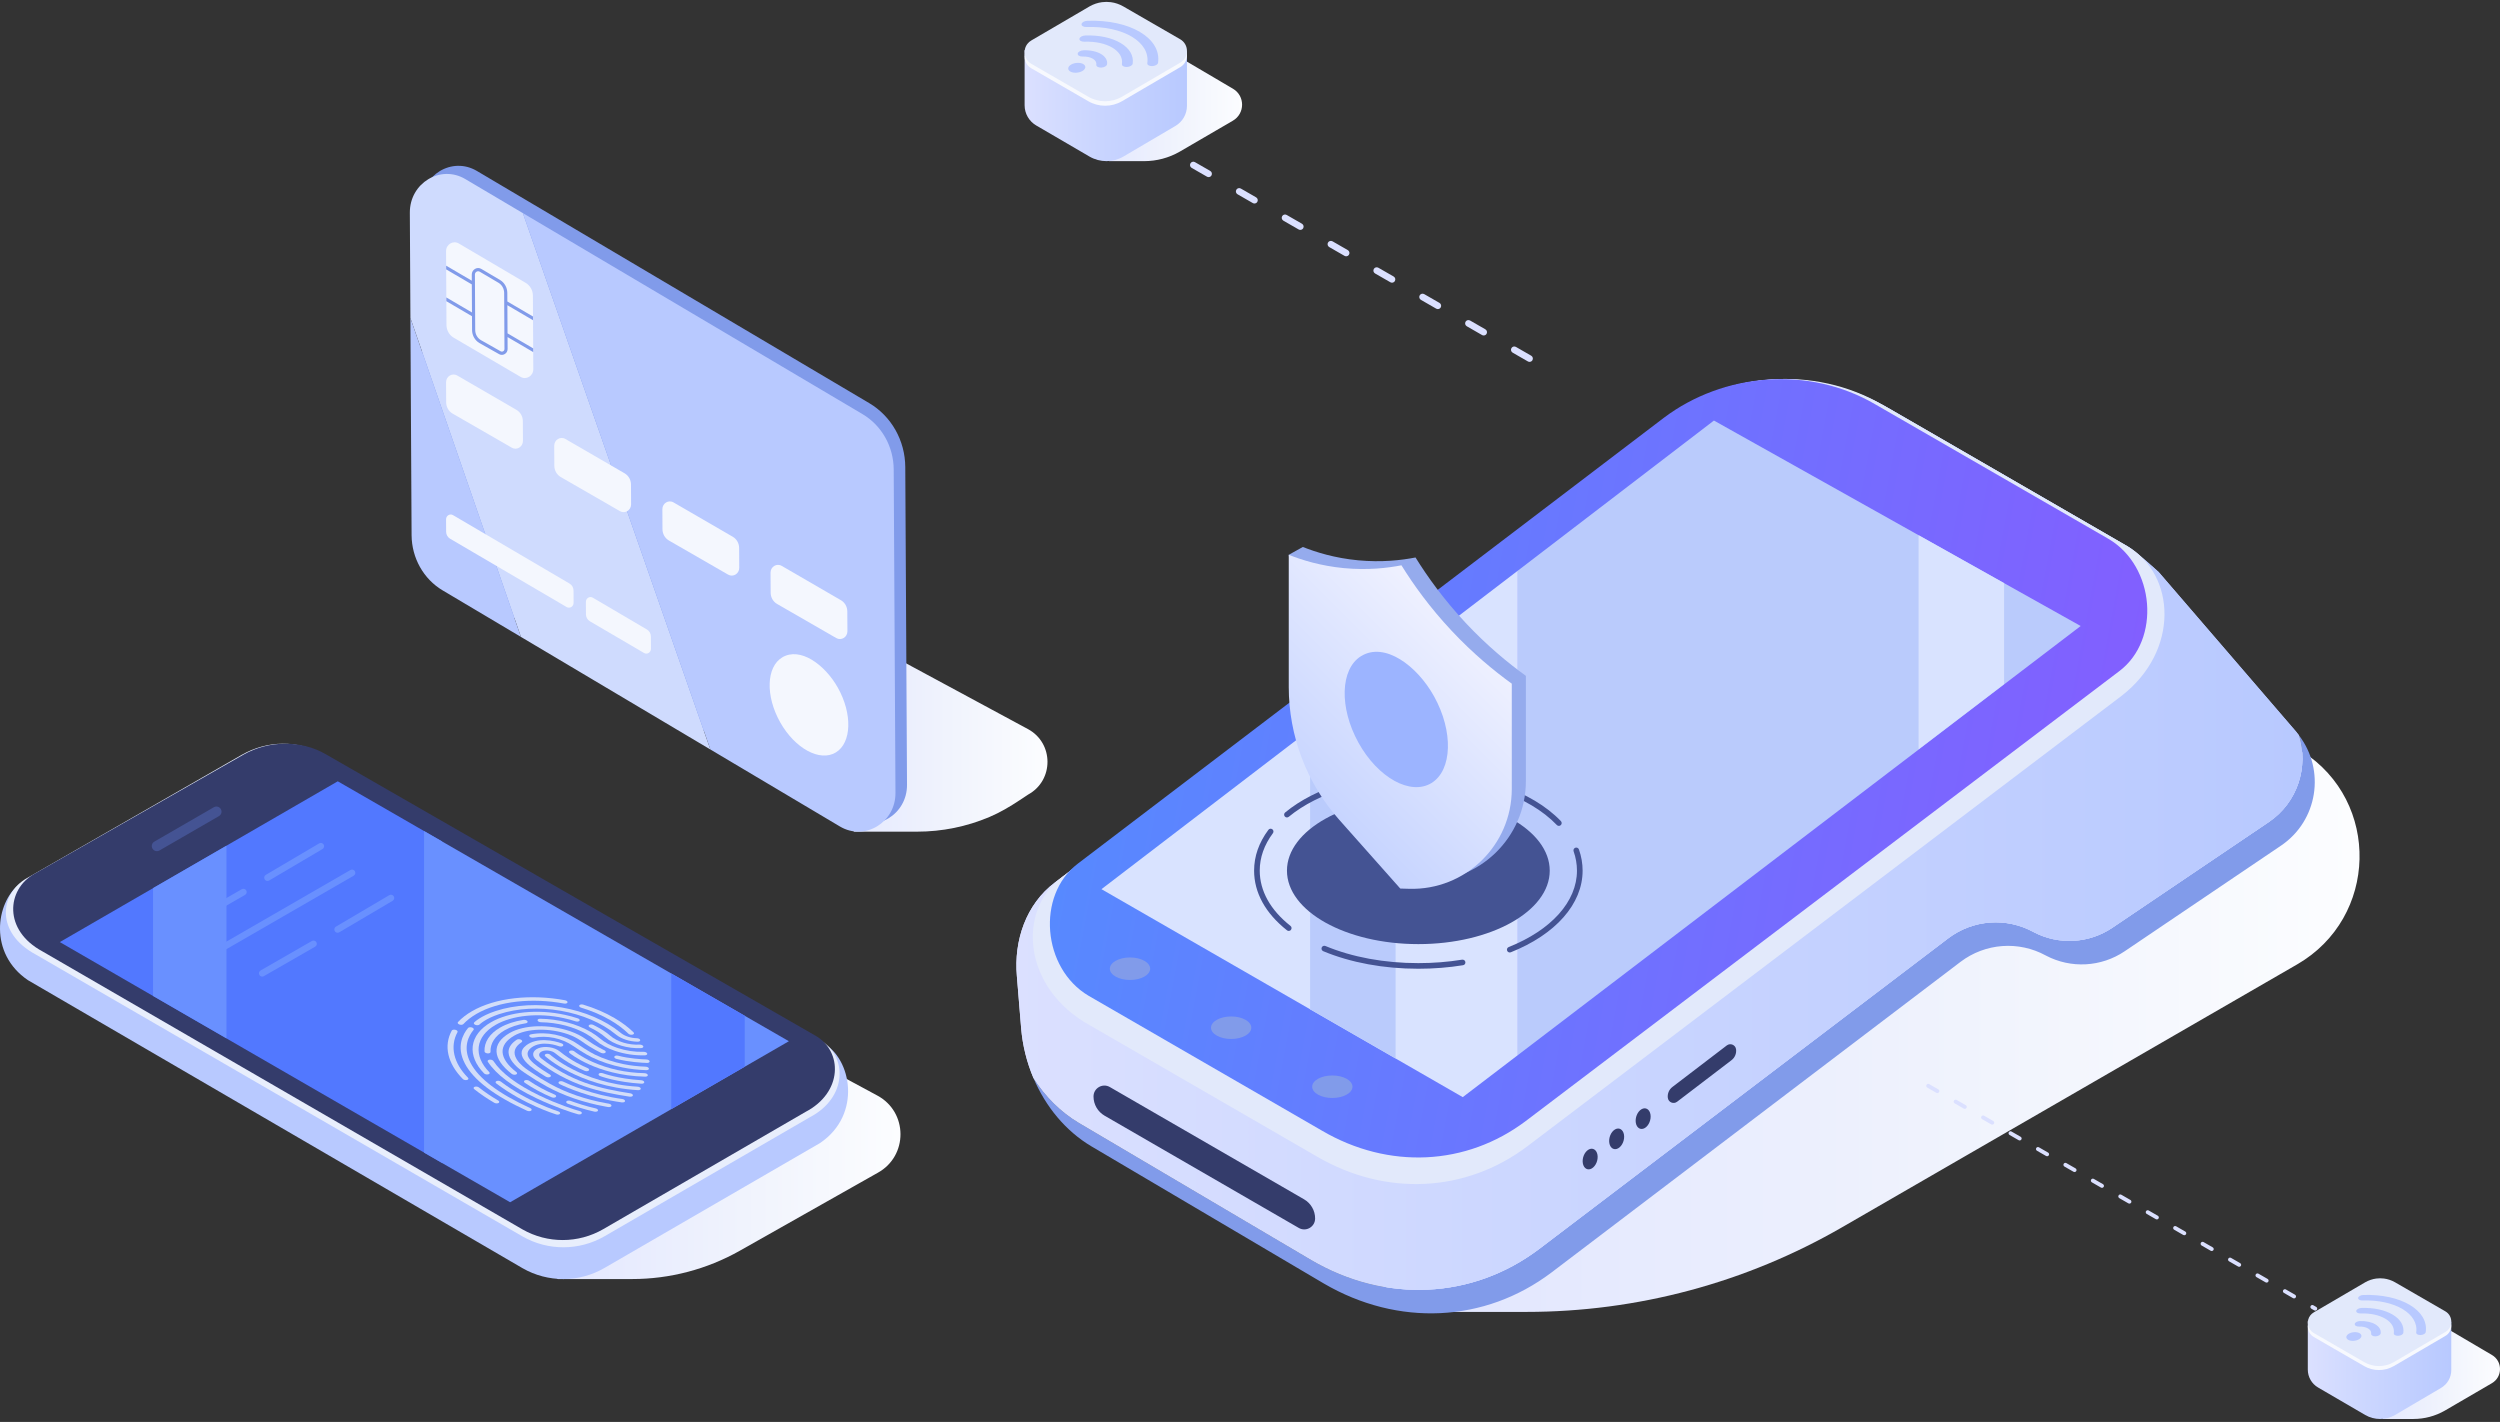 <svg width="538" height="306" viewBox="0 0 538 306" fill="none" xmlns="http://www.w3.org/2000/svg">
<rect x="0" y="0" width="538" height="306" fill="#333333" stroke="none"/>
<path d="M494.351 207.534L396.407 264.113C375.755 276.043 352.329 282.323 328.483 282.323H306.942L264.944 257.092C241.542 243.93 278.928 249.16 278.928 230.189C278.928 188.943 319.262 154.764 402.054 154.764C450.083 154.764 467.997 144.2 495.432 161.703C512.377 172.507 511.749 197.484 494.351 207.534Z" fill="url(#paint0_linear)"/>
<path d="M494.715 158.215C496.852 164.965 494.501 172.677 488.22 176.919L454.576 199.648C449.528 203.059 443.012 203.416 437.623 200.57C431.765 197.357 424.568 197.892 419.248 201.934L331.201 268.799C316.882 279.596 298.21 280.49 282.225 271.142L232.19 241.617C228.256 239.274 224.919 235.923 222.376 231.942C224.994 238.151 229.337 243.397 234.844 246.676L284.876 276.204C300.861 285.552 319.529 284.658 333.852 273.861L421.898 206.996C427.219 202.955 434.415 202.42 440.273 205.633C445.662 208.478 452.178 208.121 457.23 204.711L490.874 181.979C498.811 176.615 500.477 165.711 494.715 158.215Z" fill="#819BEA"/>
<path d="M232.191 241.617L282.223 271.145C298.208 280.493 316.877 279.598 331.199 268.802L419.246 201.937C424.566 197.895 431.763 197.36 437.621 200.573C443.009 203.418 449.526 203.062 454.574 199.651L488.218 176.922C494.498 172.68 496.85 164.967 494.712 158.218C494.523 157.971 494.35 157.718 494.144 157.48L464.57 123.128C464.57 123.128 459.628 118.615 457.864 117.583L406.8 88.058C390.815 78.71 372.144 79.604 357.821 90.401L226.994 189.927C220.791 194.603 218.165 202.411 218.829 210.044L219.748 221.244C220.058 224.99 220.972 228.603 222.379 231.942C224.923 235.923 228.259 239.274 232.191 241.617Z" fill="url(#paint1_linear)"/>
<path d="M232.191 241.617L282.223 271.145C298.208 280.493 316.877 279.598 331.199 268.802L419.246 201.937C424.566 197.895 431.763 197.36 437.621 200.573C443.009 203.418 449.526 203.062 454.574 199.651L488.218 176.922C494.498 172.68 496.85 164.967 494.712 158.218C494.523 157.971 494.35 157.718 494.144 157.48L464.57 123.128C464.57 123.128 459.628 118.615 457.864 117.583L406.8 88.058C390.815 78.71 372.144 79.604 357.821 90.401L226.994 189.927C220.791 194.603 218.165 202.411 218.829 210.044L219.748 221.244C220.058 224.99 220.972 228.603 222.379 231.942C224.923 235.923 228.259 239.274 232.191 241.617Z" fill="url(#paint2_linear)"/>
<path d="M405.156 87.138C390.375 78.496 371.413 80.161 358.172 90.143L228.223 189.014C219.004 196.029 220.005 212.615 234.553 220.649L283.375 248.869C298.155 257.511 315.416 256.683 328.655 246.701L456.566 149.745C469.135 139.997 468.18 123.671 457.866 117.578L405.156 87.138Z" fill="#E2E9FB"/>
<path d="M403.543 87.004C389.232 78.635 370.873 80.246 358.052 89.915L231.919 185.878C222.994 192.671 224.286 208.387 234.257 214.286L284.517 243.334C298.825 251.7 315.537 250.902 328.356 241.235L456.097 144.409C465.044 137.623 463.757 121.882 453.773 115.981L403.543 87.004Z" fill="url(#paint3_linear)"/>
<path d="M280.629 258.088L238.839 233.932C237.278 233.029 235.324 234.157 235.324 235.962C235.324 237.669 236.232 239.243 237.709 240.097L279.499 264.253C281.06 265.155 283.013 264.028 283.013 262.222C283.016 260.516 282.105 258.941 280.629 258.088Z" fill="#343C6B"/>
<path d="M238.842 208.467C238.842 209.806 240.782 210.89 243.177 210.89C245.572 210.89 247.512 209.806 247.512 208.467C247.512 207.128 245.572 206.044 243.177 206.044C240.782 206.044 238.842 207.128 238.842 208.467Z" fill="#819BEA"/>
<path d="M260.61 221.165C260.61 222.504 262.55 223.588 264.945 223.588C267.341 223.588 269.281 222.504 269.281 221.165C269.281 219.826 267.341 218.742 264.945 218.742C262.55 218.742 260.61 219.829 260.61 221.165Z" fill="#819BEA"/>
<path d="M282.38 233.863C282.38 235.202 284.32 236.286 286.715 236.286C289.11 236.286 291.05 235.202 291.05 233.863C291.05 232.524 289.11 231.44 286.715 231.44C284.322 231.44 282.38 232.527 282.38 233.863Z" fill="#819BEA"/>
<path d="M359.906 233.912L371.614 224.97C372.382 224.391 373.488 224.863 373.603 225.818C373.713 226.721 373.334 227.613 372.61 228.159L360.902 237.101C360.134 237.679 359.028 237.208 358.913 236.253C358.803 235.35 359.182 234.458 359.906 233.912Z" fill="#343C6B"/>
<path d="M346.328 245.999C346.525 247.115 347.389 247.609 348.259 247.102C349.129 246.594 349.675 245.277 349.477 244.16C349.28 243.044 348.416 242.55 347.546 243.057C346.676 243.565 346.133 244.882 346.328 245.999Z" fill="#343C6B"/>
<path d="M352.03 241.65C352.227 242.766 353.091 243.26 353.961 242.753C354.831 242.245 355.377 240.928 355.179 239.811C354.982 238.695 354.118 238.201 353.248 238.708C352.381 239.216 351.835 240.533 352.03 241.65Z" fill="#343C6B"/>
<path d="M340.626 250.345C340.824 251.461 341.688 251.955 342.558 251.447C343.428 250.94 343.974 249.623 343.776 248.506C343.579 247.39 342.714 246.896 341.845 247.403C340.975 247.914 340.429 249.228 340.626 250.345Z" fill="#343C6B"/>
<path d="M326.632 122.81V227.067L406.365 166.276L424.759 152.25L447.76 134.718L424.759 121.839L406.365 111.525L368.839 90.502L326.632 122.81Z" fill="#BACBFC"/>
<path d="M237.034 191.349L281.938 217.2L300.335 227.788L314.784 236.105L326.631 227.067V122.81L300.335 142.916L281.938 156.997L237.034 191.349Z" fill="#D9E3FF"/>
<path d="M281.938 156.997V217.2L300.334 227.788V142.916L281.938 156.997Z" fill="#BACBFC"/>
<path d="M412.883 115.182V161.244L431.28 147.218V125.491L412.883 115.182Z" fill="#D9E3FF"/>
<path d="M305.227 208.474C297.772 208.474 290.694 207.165 284.759 204.696C284.452 204.567 284.303 204.21 284.432 203.903C284.564 203.595 284.915 203.447 285.225 203.576C291.012 205.988 297.929 207.264 305.227 207.264C308.448 207.264 311.62 207.014 314.655 206.52C314.987 206.476 315.297 206.693 315.349 207.022C315.404 207.352 315.179 207.664 314.847 207.716C311.749 208.221 308.514 208.474 305.227 208.474Z" fill="#445393"/>
<path d="M324.898 204.973C324.659 204.973 324.428 204.83 324.335 204.591C324.212 204.281 324.362 203.927 324.675 203.804C333.872 200.135 339.363 193.989 339.363 187.369C339.363 185.958 339.118 184.559 338.641 183.204C338.528 182.888 338.693 182.543 339.011 182.43C339.321 182.32 339.673 182.482 339.785 182.8C340.309 184.285 340.578 185.824 340.578 187.369C340.578 194.505 334.802 201.071 325.128 204.931C325.048 204.959 324.972 204.973 324.898 204.973Z" fill="#445393"/>
<path d="M335.469 177.733C335.31 177.733 335.151 177.67 335.033 177.546C328.989 171.236 317.849 167.471 305.23 167.471C293.91 167.471 283.744 170.5 277.335 175.779C277.08 175.993 276.695 175.955 276.481 175.697C276.267 175.439 276.306 175.055 276.564 174.844C283.184 169.386 293.633 166.256 305.228 166.256C318.17 166.256 329.639 170.163 335.906 176.704C336.139 176.945 336.131 177.329 335.889 177.56C335.771 177.678 335.62 177.733 335.469 177.733Z" fill="#445393"/>
<path d="M277.338 200.339C277.206 200.339 277.071 200.295 276.962 200.207C272.33 196.544 269.883 192.102 269.883 187.363C269.883 184.277 270.917 181.322 272.959 178.581C273.156 178.309 273.54 178.257 273.806 178.457C274.075 178.657 274.13 179.036 273.93 179.305C272.05 181.832 271.096 184.543 271.096 187.363C271.096 191.718 273.384 195.831 277.713 199.255C277.977 199.461 278.021 199.845 277.812 200.105C277.692 200.259 277.516 200.339 277.338 200.339Z" fill="#445393"/>
<path d="M276.953 187.366C276.953 196.097 289.613 203.173 305.227 203.173C320.842 203.173 333.502 196.097 333.502 187.366C333.502 178.635 320.842 171.559 305.227 171.559C289.61 171.559 276.953 178.635 276.953 187.366Z" fill="#445393"/>
<path d="M306.27 189.583L304.371 189.528L291.212 174.706C284.229 166.84 280.372 156.68 280.372 146.158L277.34 119.393L280.372 117.708C283.198 118.833 287.256 120.103 292.269 120.578C297.344 121.058 301.617 120.556 304.621 119.969C307.197 124.123 310.712 129.034 315.431 134.066C319.989 138.925 324.499 142.651 328.368 145.442C328.368 152.995 328.368 160.549 328.368 168.105C328.371 180.216 318.37 189.937 306.27 189.583Z" fill="#95ABED"/>
<path d="M303.238 191.27L301.339 191.216L288.18 176.394C281.198 168.528 277.34 158.367 277.34 147.845V119.393C280.166 120.518 284.224 121.788 289.237 122.263C294.313 122.743 298.585 122.241 301.589 121.653C304.165 125.807 307.68 130.719 312.399 135.751C316.957 140.61 321.468 144.336 325.336 147.126C325.336 154.68 325.336 162.233 325.336 169.787C325.336 181.901 315.338 191.622 303.238 191.27Z" fill="url(#paint4_linear)"/>
<path d="M292.348 159.838C296.53 167.381 303.562 171.263 308.053 168.508C312.545 165.754 312.8 157.407 308.619 149.865C304.939 143.227 297.976 138.091 292.913 141.194C288.419 143.949 288.167 152.296 292.348 159.838Z" fill="#9CB4FF"/>
<path d="M221.26 170.988L219.434 172.199C217.358 173.576 215.205 174.854 212.911 175.823C208.006 177.896 202.727 178.973 197.37 178.973H183.822L166.807 165.401C154.222 158.323 174.33 161.135 174.33 150.931C174.33 128.746 167.352 127.844 167.352 127.844L221.21 156.896C226.8 159.908 226.83 167.929 221.26 170.988Z" fill="url(#paint5_linear)"/>
<path d="M90.682 44.018L91.063 113.423C91.09 118.335 93.637 122.862 97.75 125.306L183.241 176.114C188.577 179.287 195.224 175.268 195.19 168.889L194.816 100.51C194.786 94.82 191.83 89.577 187.062 86.755L102.622 36.786C97.282 33.626 90.648 37.645 90.682 44.018Z" fill="#819BEA"/>
<path d="M88.197 45.767C88.164 39.394 94.797 35.375 100.134 38.535L112.518 45.864L152.871 161.292L112.107 137.065L88.321 68.436L88.197 45.767Z" fill="#CFDBFE"/>
<path d="M112.106 137.065L95.261 127.055C91.149 124.611 88.605 120.083 88.574 115.172L88.32 68.436L112.106 137.065Z" fill="#B8C9FF"/>
<path d="M185.618 89.122C189.74 91.563 192.298 96.097 192.325 101.019L192.706 170.638C192.739 177.017 186.092 181.033 180.756 177.863L152.875 161.292L112.521 45.864L185.618 89.122Z" fill="#B8C9FF"/>
<path d="M182.364 135.841L182.341 131.578C182.334 130.585 181.819 129.673 180.99 129.178L168.234 121.782C167.154 121.14 165.814 121.952 165.82 123.243L165.844 127.549C165.85 128.542 166.365 129.459 167.198 129.953L179.953 137.303C181.03 137.941 182.371 137.129 182.364 135.841Z" fill="#F4F7FE"/>
<path d="M159.086 122.186L159.062 117.924C159.056 116.93 158.541 116.018 157.712 115.523L144.956 108.127C143.876 107.485 142.535 108.297 142.542 109.588L142.565 113.895C142.572 114.888 143.087 115.804 143.92 116.299L156.675 123.648C157.755 124.286 159.096 123.474 159.086 122.186Z" fill="#F4F7FE"/>
<path d="M135.811 108.531L135.788 104.268C135.781 103.275 135.27 102.363 134.437 101.868L121.682 94.472C120.602 93.83 119.261 94.642 119.268 95.933L119.291 100.24C119.298 101.233 119.813 102.149 120.645 102.644L133.397 109.993C134.477 110.631 135.818 109.819 135.811 108.531Z" fill="#F4F7FE"/>
<path d="M112.538 94.877L112.515 90.614C112.508 89.621 111.993 88.708 111.164 88.213L98.408 80.817C97.328 80.175 95.987 80.987 95.994 82.278L96.018 86.585C96.024 87.578 96.539 88.494 97.372 88.989L110.127 96.338C111.204 96.976 112.545 96.164 112.538 94.877Z" fill="#F4F7FE"/>
<path d="M167.896 155.438C171.079 161.088 176.436 163.994 179.859 161.931C183.28 159.868 183.474 153.616 180.291 147.968C177.489 142.997 172.183 139.152 168.331 141.475C164.904 143.535 164.71 149.787 167.896 155.438Z" fill="#F4F7FE"/>
<path d="M140.085 139.613L140.071 136.968C140.068 136.353 139.75 135.785 139.232 135.477L127.58 128.626C126.911 128.228 126.079 128.733 126.082 129.532L126.095 132.204C126.099 132.822 126.42 133.391 126.935 133.695L138.587 140.516C139.256 140.917 140.088 140.412 140.085 139.613Z" fill="#F4F7FE"/>
<path d="M123.438 129.729L123.424 127.085C123.421 126.47 123.103 125.901 122.585 125.594L97.492 110.859C96.823 110.461 95.991 110.966 95.994 111.765L96.007 114.436C96.011 115.055 96.332 115.623 96.85 115.927L121.94 130.636C122.609 131.03 123.441 130.525 123.438 129.729Z" fill="#F4F7FE"/>
<path d="M96.082 69.944L95.995 54.049C95.989 52.591 97.51 51.671 98.73 52.394L113.151 60.886C114.087 61.455 114.675 62.488 114.679 63.611L114.766 79.45C114.772 80.907 113.251 81.827 112.031 81.105L97.623 72.665C96.674 72.1 96.089 71.067 96.082 69.944Z" fill="#F4F7FE"/>
<path d="M96.047 64.006L96.051 64.818L101.571 68.051L101.588 71.037C101.594 72.174 102.196 73.247 103.159 73.819L107.419 76.22C107.813 76.44 108.258 76.424 108.636 76.183C109.027 75.955 109.241 75.547 109.238 75.086L109.224 72.535L114.745 75.768L114.741 74.969L109.221 71.736L109.188 65.681L114.708 68.914L114.704 68.115L109.184 64.882L109.174 63.033C109.168 61.883 108.566 60.823 107.616 60.254L103.574 57.867C103.356 57.743 103.112 57.673 102.882 57.676C102.651 57.676 102.41 57.75 102.206 57.877C101.775 58.131 101.521 58.596 101.524 59.101L101.531 60.405L96.011 57.172L96.014 57.971L101.534 61.204L101.568 67.246L96.047 64.006ZM102.2 59.091C102.2 58.84 102.333 58.599 102.547 58.472C102.761 58.345 103.019 58.342 103.236 58.469L107.278 60.856C108.024 61.301 108.489 62.14 108.495 63.036L108.562 75.09C108.562 75.3 108.469 75.484 108.295 75.581C108.215 75.638 108.108 75.665 108.011 75.668C107.917 75.668 107.833 75.641 107.74 75.598L103.494 73.197C102.735 72.752 102.27 71.93 102.266 71.03L102.2 59.091Z" fill="#819BEA"/>
<path d="M329.162 77.876C329.041 77.876 328.92 77.846 328.806 77.782L325.518 75.89C325.179 75.692 325.061 75.259 325.256 74.917C325.454 74.575 325.883 74.46 326.229 74.655L329.517 76.547C329.856 76.745 329.974 77.178 329.779 77.52C329.645 77.745 329.407 77.876 329.162 77.876ZM319.293 72.195C319.173 72.195 319.052 72.165 318.938 72.102L315.649 70.209C315.31 70.011 315.193 69.578 315.388 69.236C315.582 68.894 316.015 68.78 316.361 68.974L319.649 70.867C319.988 71.065 320.105 71.498 319.911 71.84C319.78 72.068 319.538 72.195 319.293 72.195ZM309.425 66.515C309.304 66.515 309.183 66.484 309.069 66.421L305.781 64.528C305.442 64.33 305.325 63.898 305.519 63.555C305.717 63.216 306.147 63.096 306.492 63.294L309.781 65.186C310.12 65.384 310.237 65.817 310.042 66.159C309.912 66.387 309.673 66.515 309.425 66.515ZM299.56 60.834C299.439 60.834 299.319 60.804 299.204 60.74L295.913 58.848C295.57 58.65 295.453 58.217 295.651 57.874C295.849 57.532 296.282 57.418 296.621 57.613L299.912 59.505C300.255 59.703 300.372 60.136 300.174 60.478C300.047 60.706 299.808 60.834 299.56 60.834ZM289.692 55.153C289.571 55.153 289.45 55.123 289.336 55.059L286.048 53.167C285.709 52.969 285.591 52.536 285.786 52.194C285.981 51.855 286.414 51.737 286.759 51.932L290.047 53.825C290.386 54.023 290.504 54.455 290.309 54.798C290.178 55.026 289.94 55.153 289.692 55.153ZM279.827 49.476C279.706 49.476 279.585 49.446 279.471 49.382L276.183 47.489C275.844 47.291 275.726 46.859 275.921 46.516C276.119 46.174 276.549 46.057 276.894 46.255L280.183 48.147C280.521 48.345 280.639 48.778 280.444 49.12C280.31 49.345 280.072 49.476 279.827 49.476ZM269.959 43.795C269.838 43.795 269.717 43.765 269.606 43.701L266.318 41.809C265.976 41.611 265.858 41.178 266.056 40.836C266.254 40.493 266.687 40.379 267.026 40.574L270.314 42.466C270.656 42.664 270.774 43.097 270.576 43.44C270.445 43.664 270.203 43.795 269.959 43.795ZM260.094 38.114C259.973 38.114 259.852 38.084 259.738 38.02L256.446 36.128C256.104 35.93 255.987 35.497 256.185 35.155C256.382 34.813 256.815 34.695 257.154 34.893L260.446 36.786C260.788 36.984 260.906 37.416 260.708 37.759C260.577 37.987 260.339 38.114 260.094 38.114ZM250.225 32.434C250.104 32.434 249.984 32.404 249.873 32.34L246.585 30.447C246.242 30.249 246.125 29.816 246.323 29.474C246.521 29.132 246.957 29.018 247.293 29.212L250.581 31.105C250.923 31.303 251.041 31.736 250.843 32.078C250.712 32.306 250.474 32.434 250.225 32.434ZM240.357 26.753C240.236 26.753 240.115 26.723 240.005 26.659L236.716 24.767C236.374 24.569 236.257 24.136 236.455 23.793C236.653 23.455 237.085 23.337 237.424 23.532L240.713 25.424C241.055 25.622 241.172 26.055 240.974 26.397C240.844 26.625 240.605 26.753 240.357 26.753Z" fill="#DBE0FF"/>
<path d="M247.078 8.348C245.4 7.379 243.333 7.382 241.655 8.358L226.103 17.593C224.308 18.636 224.311 21.233 226.11 22.273L241.323 31.182L238.639 34.678H246.226C248.913 34.678 251.554 33.971 253.886 32.632L265.301 25.981C267.955 24.454 267.969 20.626 265.321 19.086L247.078 8.348Z" fill="url(#paint6_linear)"/>
<path d="M255.436 10.999L252.01 12.368L241.454 6.181C239.209 4.882 236.441 4.882 234.196 6.181L223.771 12.204L220.496 10.748V22.653C220.496 24.444 221.449 26.099 222.993 27.001L234.478 33.702C236.723 35.001 239.491 35.001 241.736 33.702L252.956 27.102C254.493 26.199 255.436 24.548 255.436 22.763V10.999Z" fill="url(#paint7_linear)"/>
<path d="M221.945 14.704L234.193 21.78C236.438 23.082 239.206 23.082 241.451 21.78L253.983 14.452C255.916 13.335 255.916 10.536 253.983 9.419L241.732 2.346C240.89 1.862 239.978 1.554 239.041 1.433C238.417 1.352 237.783 1.352 237.166 1.433C236.233 1.554 235.317 1.862 234.471 2.346L221.945 9.674C221.607 9.868 221.328 10.113 221.11 10.395C220.066 11.714 220.345 13.781 221.945 14.704Z" fill="#F7F9FE"/>
<path d="M221.945 13.737L234.193 20.814C236.438 22.116 239.206 22.116 241.451 20.814L253.983 13.486C255.916 12.368 255.916 9.57 253.983 8.452L241.732 1.379C240.89 0.896 239.978 0.587 239.041 0.467C238.417 0.386 237.783 0.386 237.166 0.467C236.233 0.587 235.317 0.896 234.471 1.379L221.945 8.704C221.607 8.899 221.328 9.144 221.11 9.426C220.066 10.748 220.345 12.815 221.945 13.737Z" fill="#E2E9FB"/>
<path d="M233.018 5.647C233.209 5.762 233.487 5.825 233.81 5.815C241.688 5.543 247.56 9.036 246.899 13.596C246.845 13.966 247.319 14.251 247.959 14.227C248.6 14.204 249.161 13.888 249.214 13.516C249.986 8.214 243.161 4.158 234.004 4.473C233.363 4.497 232.803 4.812 232.749 5.184C232.719 5.372 232.823 5.533 233.018 5.647Z" fill="#B8C9FF"/>
<path d="M232.562 8.808C232.753 8.922 233.031 8.986 233.353 8.976C235.712 8.895 237.853 9.348 239.38 10.258C240.907 11.164 241.638 12.419 241.44 13.784C241.386 14.153 241.859 14.439 242.5 14.415C243.141 14.392 243.702 14.076 243.755 13.704C244.007 11.979 243.084 10.399 241.155 9.255C239.229 8.11 236.528 7.533 233.548 7.637C232.907 7.661 232.347 7.976 232.293 8.349C232.263 8.53 232.37 8.694 232.562 8.808Z" fill="#B8C9FF"/>
<path d="M232.193 11.999C232.384 12.113 232.663 12.177 232.985 12.167C234.757 12.107 236.075 12.892 235.924 13.915C235.871 14.284 236.344 14.569 236.985 14.546C237.625 14.523 238.186 14.207 238.239 13.835C238.498 12.07 236.226 10.721 233.176 10.825C232.535 10.848 231.975 11.164 231.921 11.536C231.898 11.721 232.002 11.885 232.193 11.999Z" fill="#B8C9FF"/>
<path d="M230.532 13.882C229.757 14.321 229.656 14.992 230.314 15.385C230.971 15.774 232.132 15.734 232.908 15.294C233.686 14.855 233.783 14.184 233.126 13.791C232.468 13.405 231.307 13.442 230.532 13.882Z" fill="#B8C9FF"/>
<path d="M498.241 282.049C498.169 282.049 498.097 282.031 498.028 281.993L497.404 281.631C497.201 281.513 497.131 281.254 497.247 281.049C497.366 280.846 497.625 280.776 497.83 280.892L498.454 281.254C498.657 281.372 498.727 281.631 498.611 281.836C498.532 281.973 498.388 282.049 498.241 282.049ZM493.679 279.422C493.607 279.422 493.534 279.404 493.468 279.366L491.5 278.234C491.295 278.115 491.225 277.856 491.344 277.651C491.462 277.446 491.721 277.374 491.924 277.495L493.892 278.627C494.097 278.746 494.167 279.005 494.049 279.209C493.97 279.346 493.826 279.422 493.679 279.422ZM487.775 276.023C487.703 276.023 487.631 276.005 487.565 275.967L485.595 274.834C485.39 274.716 485.32 274.457 485.438 274.252C485.557 274.047 485.816 273.977 486.018 274.093L487.988 275.226C488.193 275.344 488.263 275.603 488.145 275.808C488.065 275.946 487.922 276.023 487.775 276.023ZM481.87 272.623C481.798 272.623 481.725 272.605 481.659 272.567L479.691 271.434C479.486 271.316 479.416 271.057 479.535 270.852C479.653 270.647 479.914 270.577 480.115 270.695L482.083 271.828C482.287 271.946 482.358 272.206 482.239 272.41C482.161 272.547 482.016 272.623 481.87 272.623ZM475.964 269.224C475.892 269.224 475.82 269.206 475.753 269.167L473.786 268.035C473.581 267.916 473.51 267.657 473.629 267.453C473.747 267.248 474.006 267.177 474.209 267.296L476.177 268.428C476.382 268.547 476.452 268.806 476.334 269.011C476.255 269.147 476.113 269.224 475.964 269.224ZM470.061 265.826C469.988 265.826 469.916 265.808 469.848 265.77L467.878 264.635C467.675 264.517 467.605 264.258 467.721 264.053C467.84 263.85 468.099 263.778 468.304 263.896L470.274 265.031C470.476 265.149 470.547 265.408 470.43 265.613C470.352 265.75 470.209 265.826 470.061 265.826ZM464.155 262.426C464.083 262.426 464.01 262.408 463.944 262.37L461.976 261.238C461.772 261.119 461.701 260.86 461.82 260.655C461.938 260.451 462.197 260.378 462.4 260.499L464.368 261.631C464.573 261.75 464.643 262.009 464.525 262.214C464.446 262.35 464.304 262.426 464.155 262.426ZM458.251 259.027C458.179 259.027 458.107 259.009 458.041 258.971L456.073 257.838C455.868 257.72 455.798 257.461 455.916 257.256C456.035 257.051 456.294 256.979 456.496 257.099L458.464 258.232C458.669 258.35 458.739 258.609 458.621 258.814C458.541 258.951 458.398 259.027 458.251 259.027ZM452.346 255.627C452.274 255.627 452.201 255.609 452.135 255.571L450.167 254.439C449.962 254.32 449.892 254.061 450.011 253.856C450.129 253.651 450.388 253.579 450.591 253.698L452.559 254.83C452.764 254.949 452.834 255.208 452.715 255.412C452.637 255.551 452.492 255.627 452.346 255.627ZM446.442 252.228C446.37 252.228 446.298 252.21 446.231 252.171L444.262 251.039C444.057 250.92 443.986 250.661 444.105 250.457C444.223 250.252 444.482 250.182 444.685 250.3L446.655 251.433C446.86 251.551 446.93 251.81 446.812 252.015C446.733 252.151 446.589 252.228 446.442 252.228ZM440.537 248.83C440.464 248.83 440.392 248.812 440.324 248.774L438.356 247.639C438.153 247.521 438.083 247.262 438.199 247.057C438.318 246.852 438.577 246.784 438.782 246.9L440.75 248.035C440.952 248.153 441.023 248.412 440.906 248.617C440.828 248.754 440.685 248.83 440.537 248.83ZM434.631 245.431C434.559 245.431 434.486 245.412 434.42 245.374L432.452 244.242C432.248 244.123 432.177 243.864 432.296 243.659C432.414 243.455 432.673 243.384 432.876 243.503L434.844 244.635C435.049 244.754 435.119 245.013 435.001 245.218C434.922 245.354 434.78 245.431 434.631 245.431ZM428.727 242.031C428.655 242.031 428.583 242.013 428.517 241.975L426.547 240.842C426.342 240.724 426.272 240.465 426.39 240.26C426.509 240.055 426.768 239.983 426.97 240.101L428.94 241.234C429.145 241.352 429.215 241.611 429.097 241.816C429.019 241.955 428.876 242.031 428.727 242.031ZM422.822 238.631C422.75 238.631 422.677 238.613 422.611 238.575L420.643 237.443C420.438 237.324 420.368 237.065 420.487 236.86C420.605 236.655 420.864 236.583 421.067 236.704L423.035 237.836C423.24 237.955 423.31 238.214 423.191 238.419C423.113 238.555 422.97 238.631 422.822 238.631ZM416.918 235.232C416.846 235.232 416.774 235.214 416.707 235.176L414.74 234.043C414.535 233.925 414.464 233.666 414.583 233.461C414.701 233.256 414.96 233.184 415.163 233.304L417.131 234.437C417.336 234.555 417.406 234.814 417.288 235.019C417.207 235.155 417.065 235.232 416.918 235.232Z" fill="#DBE0FF"/>
<path d="M520.129 282.103C518.647 281.245 516.819 281.249 515.34 282.111L501.599 290.267C500.012 291.191 500.016 293.486 501.605 294.404L515.046 302.275L512.675 305.364L519.38 305.362C521.755 305.362 524.088 304.737 526.149 303.553L536.235 297.675C538.58 296.328 538.592 292.944 536.253 291.583L520.129 282.103Z" fill="url(#paint8_linear)"/>
<path d="M527.514 284.446L524.486 285.655L515.159 280.189C513.175 279.043 510.729 279.043 508.745 280.189L499.532 285.513L496.639 284.227V294.745C496.639 296.328 497.48 297.792 498.845 298.587L508.994 304.506C510.978 305.653 513.424 305.653 515.408 304.506L525.323 298.675C526.681 297.876 527.516 296.418 527.516 294.842V284.446H527.514Z" fill="url(#paint9_linear)"/>
<path d="M497.924 287.719L508.747 293.972C510.731 295.123 513.177 295.123 515.161 293.972L526.235 287.498C527.944 286.511 527.944 284.041 526.235 283.053L515.41 276.8C514.667 276.374 513.86 276.101 513.034 275.995C512.484 275.922 511.924 275.922 511.378 275.995C510.552 276.101 509.745 276.374 508.998 276.8L497.928 283.274C497.629 283.446 497.382 283.663 497.189 283.91C496.263 285.077 496.51 286.904 497.924 287.719Z" fill="#F7F9FE"/>
<path d="M497.925 286.866L508.748 293.119C510.732 294.268 513.178 294.268 515.162 293.119L526.236 286.645C527.945 285.657 527.945 283.187 526.236 282.199L515.411 275.946C514.668 275.519 513.861 275.248 513.035 275.141C512.485 275.069 511.925 275.069 511.379 275.141C510.553 275.248 509.746 275.521 508.999 275.946L497.929 282.42C497.63 282.593 497.383 282.81 497.19 283.057C496.264 284.221 496.511 286.049 497.925 286.866Z" fill="#E2E9FB"/>
<path d="M507.705 279.717C507.873 279.818 508.12 279.876 508.403 279.866C515.365 279.627 520.554 282.711 519.968 286.742C519.919 287.069 520.339 287.318 520.905 287.3C521.472 287.28 521.968 286.999 522.016 286.671C522.696 281.989 516.668 278.404 508.576 278.681C508.01 278.701 507.514 278.983 507.466 279.31C507.442 279.472 507.536 279.617 507.705 279.717Z" fill="#B8C9FF"/>
<path d="M507.303 282.509C507.472 282.609 507.719 282.667 508.002 282.657C510.086 282.585 511.978 282.989 513.327 283.79C514.674 284.591 515.321 285.697 515.146 286.904C515.098 287.232 515.518 287.481 516.084 287.462C516.65 287.442 517.146 287.161 517.194 286.834C517.417 285.31 516.6 283.914 514.897 282.902C513.194 281.89 510.807 281.382 508.176 281.473C507.61 281.493 507.114 281.774 507.066 282.101C507.04 282.264 507.132 282.408 507.303 282.509Z" fill="#B8C9FF"/>
<path d="M506.978 285.33C507.147 285.43 507.394 285.488 507.677 285.478C509.241 285.424 510.408 286.117 510.275 287.023C510.227 287.35 510.647 287.599 511.213 287.581C511.779 287.561 512.275 287.28 512.323 286.952C512.55 285.392 510.544 284.199 507.85 284.294C507.283 284.314 506.787 284.595 506.739 284.922C506.715 285.085 506.807 285.227 506.978 285.33Z" fill="#B8C9FF"/>
<path d="M505.508 286.993C504.821 287.38 504.735 287.974 505.315 288.32C505.896 288.665 506.922 288.629 507.608 288.242C508.295 287.854 508.381 287.26 507.801 286.914C507.221 286.569 506.195 286.605 505.508 286.993Z" fill="#B8C9FF"/>
<path d="M188.879 252.391L159.198 269.161C152.133 273.153 144.157 275.25 136.041 275.25H120.069L100.009 259.249C85.17 250.903 108.877 254.219 108.877 242.188C108.877 216.034 125.323 201.521 125.323 201.521L188.817 235.77C195.413 239.328 195.447 248.784 188.879 252.391Z" fill="url(#paint10_linear)"/>
<path d="M176.483 245.976L130.088 272.862C124.645 276.03 117.909 276.052 112.443 272.91L12.425 214.666L6 210.924C-2.414 205.215 -0.976 194.346 4.179 190.244C4.204 190.196 4.227 190.171 4.252 190.171C4.373 190.075 4.516 190.002 4.635 189.932L51.9 169.131C57.365 166.011 64.102 166.011 69.57 169.178L135.268 201.208L177.082 224.455C183.219 227.695 185.569 239.834 176.483 245.976Z" fill="#B8C9FF"/>
<path d="M174.263 240.44L130.095 266.043C124.65 269.188 117.922 269.211 112.457 266.086L7.68 205.404C-0.976 200.755 -0.135 192.343 5.818 188.956L52.019 162.442C57.507 159.319 64.105 159.196 69.549 162.362L176.489 223.826C182.376 227.235 182.444 236.16 174.263 240.44Z" fill="#E8EEFC"/>
<path d="M173.346 239.284L129.814 264.518C124.449 267.618 117.817 267.641 112.429 264.562L9.158 204.752C0.628 200.169 1.467 191.424 7.335 188.086L52.383 162.407C57.794 159.331 64.774 159.205 70.139 162.328L175.539 222.907C181.341 226.269 181.409 235.066 173.346 239.284Z" fill="#343C6B"/>
<path d="M33.766 183.172C33.953 183.172 34.142 183.124 34.315 183.024L47.121 175.624C47.648 175.321 47.828 174.646 47.525 174.12C47.222 173.593 46.549 173.411 46.021 173.716L33.215 181.116C32.688 181.422 32.508 182.094 32.811 182.62C33.016 182.974 33.386 183.172 33.766 183.172Z" fill="#445393"/>
<path d="M12.874 202.735L43.931 220.69L78.707 240.782L95.125 250.265V181.066L89.726 177.957L72.686 168.137L12.874 202.735Z" fill="#5278FF"/>
<path d="M91.258 178.853V248.048L109.777 258.723L169.767 224.072L91.258 178.853Z" fill="#6990FF"/>
<path d="M160.265 218.591V229.551L144.455 238.683V209.486L160.265 218.591Z" fill="#5278FF"/>
<path d="M48.739 181.998V223.452L46.508 222.162L32.934 214.324V191.126L46.508 183.288L48.739 181.998Z" fill="#6990FF"/>
<path d="M41.351 199.018C41.104 199.023 40.863 198.897 40.731 198.667C40.535 198.33 40.649 197.899 40.986 197.703L52.03 191.358C52.365 191.165 52.796 191.276 52.994 191.614C53.19 191.951 53.076 192.382 52.739 192.578L41.695 198.922C41.583 198.986 41.467 199.016 41.351 199.018Z" fill="#6990FF"/>
<path d="M57.572 189.581C57.326 189.585 57.084 189.46 56.952 189.23C56.756 188.892 56.87 188.462 57.208 188.266L68.689 181.495C69.025 181.301 69.455 181.412 69.653 181.75C69.85 182.087 69.736 182.518 69.398 182.714L57.916 189.485C57.807 189.549 57.691 189.578 57.572 189.581Z" fill="#6990FF"/>
<path d="M56.44 210.161C56.194 210.165 55.953 210.04 55.821 209.81C55.624 209.472 55.739 209.042 56.076 208.846L67.12 202.501C67.455 202.307 67.886 202.419 68.084 202.756C68.28 203.093 68.166 203.524 67.829 203.72L56.785 210.065C56.675 210.126 56.557 210.158 56.44 210.161Z" fill="#6990FF"/>
<path d="M72.663 200.723C72.417 200.728 72.175 200.602 72.043 200.372C71.847 200.035 71.961 199.604 72.298 199.408L83.78 192.637C84.115 192.443 84.546 192.555 84.744 192.892C84.94 193.229 84.826 193.66 84.489 193.856L73.01 200.627C72.898 200.689 72.782 200.721 72.663 200.723Z" fill="#6990FF"/>
<path d="M48.343 204.379C48.097 204.383 47.855 204.258 47.723 204.028C47.527 203.69 47.641 203.26 47.978 203.064L75.409 187.229C75.744 187.035 76.175 187.147 76.373 187.484C76.569 187.821 76.455 188.252 76.118 188.448L48.687 204.283C48.578 204.344 48.459 204.376 48.343 204.379Z" fill="#6990FF"/>
<path d="M127.314 227.509C126.73 227.226 125.905 226.752 124.862 226.096C124.342 225.77 123.856 225.439 123.321 225.072C120.901 223.413 117.724 222.755 114.818 223.308C114.499 223.37 114.111 223.258 113.954 223.06C113.797 222.862 113.929 222.652 114.248 222.59C117.628 221.945 121.459 222.729 124.246 224.642C124.77 225.002 125.244 225.323 125.741 225.635C126.721 226.251 127.517 226.711 128.041 226.964C129.923 227.873 132.009 228.562 134.244 229.013C135.728 229.311 137.307 229.491 138.939 229.548C139.295 229.56 139.609 229.74 139.646 229.947C139.664 230.054 139.605 230.148 139.493 230.212C139.388 230.271 139.24 230.305 139.067 230.3C137.312 230.239 135.61 230.045 134.005 229.722C131.594 229.234 129.344 228.491 127.314 227.509Z" fill="#D2DDF9"/>
<path d="M113.403 231.201C113.17 231.041 112.974 230.911 112.787 230.788C111.759 230.116 106.853 226.613 111.224 223.737C111.438 223.591 111.846 223.6 112.129 223.751C112.411 223.901 112.466 224.14 112.247 224.282C110.688 225.307 110.33 226.54 111.185 227.942C111.88 229.081 113.168 229.997 113.687 230.339C113.883 230.467 114.084 230.604 114.326 230.768C115.602 231.638 116.974 232.479 118.405 233.268C121.871 235.178 126.019 236.607 130.402 237.4L131.045 237.516C131.396 237.58 131.637 237.792 131.583 237.99C131.564 238.058 131.51 238.118 131.434 238.161C131.293 238.243 131.074 238.273 130.846 238.232L130.204 238.115C125.602 237.281 121.245 235.779 117.603 233.774C116.128 232.965 114.718 232.099 113.403 231.201Z" fill="#D2DDF9"/>
<path d="M132.344 226.146C130.721 225.606 129.253 224.806 128.1 223.835C127.574 223.391 126.967 222.967 126.304 222.577C123.578 220.979 119.973 220.033 116.411 219.988C116.057 219.983 115.732 219.81 115.684 219.603C115.636 219.395 115.882 219.231 116.235 219.236C120.164 219.288 124.141 220.327 127.145 222.091C127.877 222.52 128.542 222.987 129.123 223.477C130.137 224.334 131.423 225.036 132.84 225.505C134.705 226.125 136.612 226.41 138.508 226.353C138.857 226.342 139.199 226.501 139.274 226.709C139.317 226.832 139.258 226.941 139.133 227.016C139.044 227.069 138.921 227.101 138.777 227.105C136.619 227.171 134.454 226.848 132.344 226.146Z" fill="#D2DDF9"/>
<path d="M104.981 228.493C104.849 228.29 105.008 228.09 105.339 228.042C105.669 227.996 106.045 228.122 106.178 228.325C107.873 230.907 111.212 233.412 116.098 235.766C119.973 237.632 123.665 238.817 124.761 239.116C125.101 239.209 125.29 239.435 125.183 239.62C125.155 239.668 125.112 239.706 125.057 239.738C124.893 239.832 124.629 239.857 124.373 239.788C122.949 239.399 119.234 238.172 115.373 236.313C110.273 233.858 106.775 231.226 104.981 228.493Z" fill="#D2DDF9"/>
<path d="M107.609 221.148C109.001 220.343 110.697 219.783 112.648 219.48C112.976 219.429 113.354 219.55 113.496 219.753C113.637 219.954 113.484 220.159 113.156 220.209C111.388 220.482 109.851 220.991 108.589 221.722C106.542 222.905 105.464 224.555 105.56 226.369C105.565 226.467 105.505 226.549 105.405 226.608C105.291 226.675 105.122 226.709 104.936 226.695C104.58 226.668 104.281 226.481 104.27 226.273C104.165 224.272 105.353 222.451 107.609 221.148Z" fill="#D2DDF9"/>
<path d="M135.245 222.458C134.186 221.419 132.891 220.448 131.401 219.573C129.513 218.465 127.38 217.552 125.062 216.852C124.727 216.752 124.554 216.521 124.677 216.341C124.8 216.159 125.17 216.095 125.505 216.196C127.968 216.939 130.236 217.912 132.242 219.088C133.828 220.018 135.202 221.05 136.33 222.153C136.49 222.308 136.46 222.488 136.278 222.593C136.239 222.616 136.191 222.634 136.139 222.65C135.838 222.734 135.439 222.65 135.245 222.458Z" fill="#D2DDF9"/>
<path d="M102.065 234.394C101.837 234.216 101.876 233.983 102.149 233.879C102.423 233.774 102.83 233.833 103.058 234.011C104.43 235.089 105.634 235.907 107.215 236.832C107.487 236.99 107.516 237.229 107.284 237.363C107.051 237.498 106.643 237.477 106.374 237.32C104.733 236.358 103.485 235.51 102.065 234.394Z" fill="#D2DDF9"/>
<path d="M99.61 232.213C96.31 228.869 95.439 225.07 97.217 221.791C97.319 221.604 97.677 221.524 98.019 221.615C98.361 221.704 98.555 221.93 98.454 222.116C96.782 225.202 97.602 228.776 100.706 231.921C100.859 232.076 100.827 232.251 100.649 232.354C100.608 232.377 100.558 232.397 100.501 232.413C100.196 232.493 99.799 232.404 99.61 232.213Z" fill="#D2DDF9"/>
<path d="M122.125 215.726C122.105 215.794 122.052 215.851 121.979 215.895C121.838 215.977 121.615 216.009 121.384 215.965C117.984 215.334 114.47 215.19 111.222 215.553C107.876 215.927 104.877 216.836 102.548 218.181C101.427 218.83 100.474 219.568 99.717 220.38C99.56 220.548 99.173 220.59 98.854 220.469C98.534 220.348 98.402 220.113 98.562 219.945C99.366 219.083 100.378 218.297 101.57 217.609C104.045 216.18 107.234 215.213 110.791 214.817C114.242 214.431 117.977 214.582 121.592 215.254C121.945 215.316 122.184 215.528 122.125 215.726Z" fill="#D2DDF9"/>
<path d="M132.654 222.711L132.414 222.522C129.456 220.104 125.288 218.326 120.686 217.52C116.033 216.704 111.329 216.957 107.438 218.235C104.419 219.227 103.199 220.464 103.188 220.476C103.026 220.644 102.639 220.681 102.322 220.56C102.003 220.439 101.875 220.202 102.037 220.036C102.092 219.979 103.391 218.646 106.679 217.568C110.843 216.202 115.884 215.931 120.873 216.804C125.801 217.668 130.256 219.566 133.42 222.148L133.65 222.331C134.484 222.987 135.758 223.397 137.057 223.427C137.41 223.436 137.732 223.609 137.775 223.817C137.798 223.926 137.736 224.024 137.624 224.088C137.522 224.147 137.378 224.181 137.212 224.177C135.471 224.138 133.768 223.591 132.654 222.711Z" fill="#D2DDF9"/>
<path d="M100.724 221.228C100.87 221.054 101.251 221.004 101.577 221.118C101.903 221.232 102.049 221.465 101.903 221.638C100.909 222.825 99.501 225.325 101.253 228.721C102.994 232.092 107.32 235.371 114.114 238.466C114.415 238.603 114.506 238.842 114.314 238.997C114.296 239.011 114.278 239.025 114.257 239.036C114.052 239.155 113.697 239.157 113.423 239.032C106.363 235.816 101.855 232.384 100.02 228.831C98.142 225.191 99.656 222.504 100.724 221.228Z" fill="#D2DDF9"/>
<path d="M105.278 230.706C105.431 230.861 105.401 231.037 105.221 231.139C105.18 231.164 105.13 231.183 105.073 231.199C104.77 231.281 104.373 231.189 104.184 230.998C102.37 229.166 101.502 227.08 101.734 225.129C101.976 223.112 103.33 221.335 105.652 219.995C109.581 217.725 115.682 217.112 121.573 218.395C122.524 218.602 123.461 218.857 124.356 219.154C124.684 219.263 124.842 219.496 124.705 219.671C124.678 219.705 124.641 219.735 124.598 219.76C124.42 219.862 124.124 219.881 123.859 219.792C123.034 219.518 122.171 219.284 121.295 219.092C115.867 217.912 110.247 218.475 106.627 220.567C104.487 221.802 103.241 223.438 103.02 225.296C102.808 227.098 103.608 229.017 105.278 230.706Z" fill="#D2DDF9"/>
<path d="M130.318 223.251C129.513 222.549 128.531 221.907 127.382 221.328L126.938 221.105C126.648 220.959 126.582 220.719 126.79 220.574C126.997 220.425 127.401 220.425 127.69 220.571L128.134 220.795C129.395 221.43 130.47 222.135 131.339 222.891C132.806 224.177 135.277 224.92 137.652 224.803C137.998 224.788 138.347 224.94 138.431 225.148C138.484 225.273 138.424 225.389 138.294 225.467C138.21 225.515 138.094 225.546 137.959 225.553C135.074 225.695 132.073 224.79 130.318 223.251Z" fill="#D2DDF9"/>
<path d="M106.871 232.639C107.142 232.53 107.547 232.586 107.78 232.762C113.421 237.067 120.059 239.143 120.126 239.164C120.458 239.266 120.629 239.497 120.504 239.677C120.477 239.715 120.438 239.75 120.39 239.777C120.219 239.875 119.934 239.898 119.674 239.818C119.392 239.731 112.668 237.635 106.802 233.156C106.57 232.978 106.602 232.748 106.871 232.639Z" fill="#D2DDF9"/>
<path d="M119.611 236.076C119.588 236.096 119.563 236.117 119.533 236.133C119.34 236.244 119.007 236.254 118.734 236.142C116.837 235.369 114.563 234.141 112.936 233.013C112.689 232.842 112.699 232.609 112.956 232.489C113.214 232.37 113.622 232.413 113.868 232.584C115.411 233.655 117.562 234.818 119.351 235.547C119.666 235.675 119.782 235.912 119.611 236.076Z" fill="#D2DDF9"/>
<path d="M109.647 222.317C112.799 220.496 118.205 220.348 122.795 221.957C124.044 222.395 125.19 222.987 126.202 223.719C128.207 225.166 130.017 226 130.056 226.018C130.357 226.155 130.448 226.392 130.259 226.549C130.24 226.563 130.222 226.577 130.202 226.588C129.996 226.707 129.643 226.709 129.367 226.583C129.288 226.547 127.392 225.679 125.249 224.131C124.356 223.486 123.351 222.967 122.266 222.584C118.196 221.157 113.41 221.282 110.627 222.889C108.933 223.867 108.079 225.093 108.154 226.433C108.229 227.791 109.259 229.273 111.128 230.718C111.358 230.895 111.324 231.126 111.051 231.235C110.779 231.342 110.372 231.285 110.141 231.107C105.934 227.855 105.75 224.569 109.647 222.317Z" fill="#D2DDF9"/>
<path d="M121.906 237.003C122.059 236.832 122.442 236.787 122.766 236.905C124.112 237.393 126.148 238.072 128.194 238.528C128.541 238.605 128.759 238.824 128.68 239.018C128.655 239.077 128.607 239.127 128.541 239.164C128.39 239.25 128.149 239.28 127.907 239.225C125.749 238.744 123.62 238.036 122.216 237.527C121.895 237.409 121.756 237.174 121.906 237.003Z" fill="#D2DDF9"/>
<path d="M132.214 227.365C132.314 227.178 132.674 227.098 133.016 227.187C135.448 227.823 138.071 227.96 139.087 227.992C139.441 228.003 139.76 228.179 139.798 228.386C139.819 228.493 139.76 228.589 139.646 228.655C139.543 228.714 139.395 228.749 139.226 228.744C138.135 228.712 135.306 228.562 132.651 227.869C132.309 227.775 132.113 227.552 132.214 227.365Z" fill="#D2DDF9"/>
<path d="M122.583 226.622C122.364 226.44 122.414 226.212 122.694 226.112C122.975 226.011 123.38 226.078 123.599 226.258C123.613 226.269 124.991 227.397 127.539 228.532C130.933 230.045 134.684 230.859 138.691 230.948C139.044 230.955 139.365 231.13 139.409 231.338C139.432 231.447 139.372 231.545 139.258 231.611C139.156 231.67 139.012 231.704 138.846 231.7C133.463 231.579 129.333 230.209 126.817 229.081C124.087 227.86 122.642 226.672 122.583 226.622Z" fill="#D2DDF9"/>
<path d="M120.882 224.548C121.199 224.671 121.319 224.906 121.158 225.072C120.994 225.239 120.606 225.275 120.289 225.152C120.139 225.093 116.563 223.744 114.318 225.464C112.128 227.144 114.904 229.113 117.933 230.984C118.076 231.073 118.213 231.157 118.345 231.24C118.601 231.399 118.623 231.629 118.398 231.759C118.14 231.896 117.732 231.869 117.47 231.704C117.343 231.625 117.206 231.54 117.064 231.454C114.685 229.984 110.257 227.249 113.249 224.954C115.56 223.176 119.252 223.91 120.882 224.548Z" fill="#D2DDF9"/>
<path d="M120.297 232.78C120.5 232.63 120.901 232.623 121.195 232.767C122.521 233.411 127.36 235.586 133.921 236.509C134.277 236.559 134.539 236.762 134.509 236.965C134.498 237.044 134.441 237.11 134.356 237.161C134.226 237.236 134.026 237.27 133.812 237.238C126.938 236.269 121.86 233.988 120.466 233.311C120.172 233.17 120.096 232.931 120.297 232.78Z" fill="#D2DDF9"/>
<path d="M128.875 231.055C129.033 230.886 129.422 230.848 129.741 230.966C129.773 230.978 132.914 232.147 137.971 232.466C138.327 232.489 138.63 232.673 138.648 232.881C138.657 232.981 138.598 233.067 138.493 233.127C138.381 233.19 138.22 233.225 138.035 233.213C132.645 232.874 129.306 231.632 129.165 231.579C128.848 231.461 128.718 231.226 128.875 231.055Z" fill="#D2DDF9"/>
<path d="M117.35 227.308C117.145 227.121 117.218 226.898 117.51 226.807C117.801 226.716 118.205 226.793 118.408 226.98C118.423 226.996 120.14 228.546 123.314 230.159C126.222 231.638 130.995 233.482 137.217 233.856C137.572 233.876 137.878 234.063 137.896 234.268C137.905 234.369 137.846 234.455 137.741 234.517C137.629 234.581 137.47 234.615 137.287 234.603C130.667 234.205 125.6 232.245 122.517 230.67C119.18 228.97 117.423 227.377 117.35 227.308Z" fill="#D2DDF9"/>
<path d="M115.474 228.136C114.355 227.258 114.526 226.114 115.852 225.583C116.52 225.316 117.368 225.239 118.241 225.369C119.116 225.496 119.897 225.813 120.447 226.258C122.94 228.284 125.483 229.451 126.461 229.856C126.771 229.986 126.88 230.223 126.707 230.385C126.532 230.549 126.137 230.574 125.828 230.444C124.784 230.009 122.072 228.767 119.437 226.627C119.109 226.36 118.639 226.171 118.118 226.096C117.596 226.018 117.087 226.064 116.691 226.223C115.898 226.54 115.795 227.226 116.465 227.75C119.426 230.073 122.509 231.789 125.891 232.999C129.251 234.2 132.697 234.825 135.625 235.278C135.978 235.333 136.236 235.54 136.197 235.741C136.184 235.816 136.127 235.882 136.045 235.928C135.91 236.005 135.705 236.037 135.484 236.003C129.201 235.034 122.475 233.626 115.474 228.136Z" fill="#D2DDF9"/>
<defs>
<linearGradient id="paint0_linear" x1="257.242" y1="216.964" x2="507.778" y2="216.964" gradientUnits="userSpaceOnUse">
<stop offset="0.006" stop-color="#DBE0FF"/>
<stop offset="0.69" stop-color="#F1F4FD"/>
<stop offset="0.999" stop-color="#FCFDFF"/>
</linearGradient>
<linearGradient id="paint1_linear" x1="218.727" y1="179.601" x2="498.152" y2="179.601" gradientUnits="userSpaceOnUse">
<stop offset="0.006" stop-color="#DBE0FF"/>
<stop offset="0.33" stop-color="#CED8FF"/>
<stop offset="1" stop-color="#B8C9FF"/>
</linearGradient>
<linearGradient id="paint2_linear" x1="216.072" y1="179.601" x2="495.498" y2="179.601" gradientUnits="userSpaceOnUse">
<stop offset="0.006" stop-color="#DBE0FF"/>
<stop offset="0.33" stop-color="#CED8FF"/>
<stop offset="1" stop-color="#B8C9FF"/>
</linearGradient>
<linearGradient id="paint3_linear" x1="225.937" y1="81.59" x2="484.363" y2="129.836" gradientUnits="userSpaceOnUse">
<stop stop-color="#538DFF"/>
<stop offset="1" stop-color="#865BFF"/>
</linearGradient>
<linearGradient id="paint4_linear" x1="280.252" y1="170.129" x2="315.16" y2="135.221" gradientUnits="userSpaceOnUse">
<stop stop-color="#C6D4FF"/>
<stop offset="0.999" stop-color="#EFF1FF"/>
</linearGradient>
<linearGradient id="paint5_linear" x1="162.663" y1="153.406" x2="225.421" y2="153.406" gradientUnits="userSpaceOnUse">
<stop offset="0.006" stop-color="#DBE0FF"/>
<stop offset="0.69" stop-color="#F1F4FD"/>
<stop offset="0.999" stop-color="#FCFDFF"/>
</linearGradient>
<linearGradient id="paint6_linear" x1="224.76" y1="21.149" x2="267.303" y2="21.149" gradientUnits="userSpaceOnUse">
<stop offset="0.006" stop-color="#DBE0FF"/>
<stop offset="0.69" stop-color="#F1F4FD"/>
<stop offset="0.999" stop-color="#FCFDFF"/>
</linearGradient>
<linearGradient id="paint7_linear" x1="220.493" y1="19.941" x2="255.437" y2="19.941" gradientUnits="userSpaceOnUse">
<stop offset="0.006" stop-color="#DBE0FF"/>
<stop offset="0.33" stop-color="#CED8FF"/>
<stop offset="1" stop-color="#B8C9FF"/>
</linearGradient>
<linearGradient id="paint8_linear" x1="500.409" y1="293.413" x2="537.999" y2="293.413" gradientUnits="userSpaceOnUse">
<stop offset="0.006" stop-color="#DBE0FF"/>
<stop offset="0.69" stop-color="#F1F4FD"/>
<stop offset="0.999" stop-color="#FCFDFF"/>
</linearGradient>
<linearGradient id="paint9_linear" x1="496.639" y1="292.346" x2="527.514" y2="292.346" gradientUnits="userSpaceOnUse">
<stop offset="0.006" stop-color="#DBE0FF"/>
<stop offset="0.33" stop-color="#CED8FF"/>
<stop offset="1" stop-color="#B8C9FF"/>
</linearGradient>
<linearGradient id="paint10_linear" x1="95.124" y1="238.386" x2="193.784" y2="238.386" gradientUnits="userSpaceOnUse">
<stop offset="0.006" stop-color="#DBE0FF"/>
<stop offset="0.69" stop-color="#F1F4FD"/>
<stop offset="0.999" stop-color="#FCFDFF"/>
</linearGradient>
</defs>
</svg>
